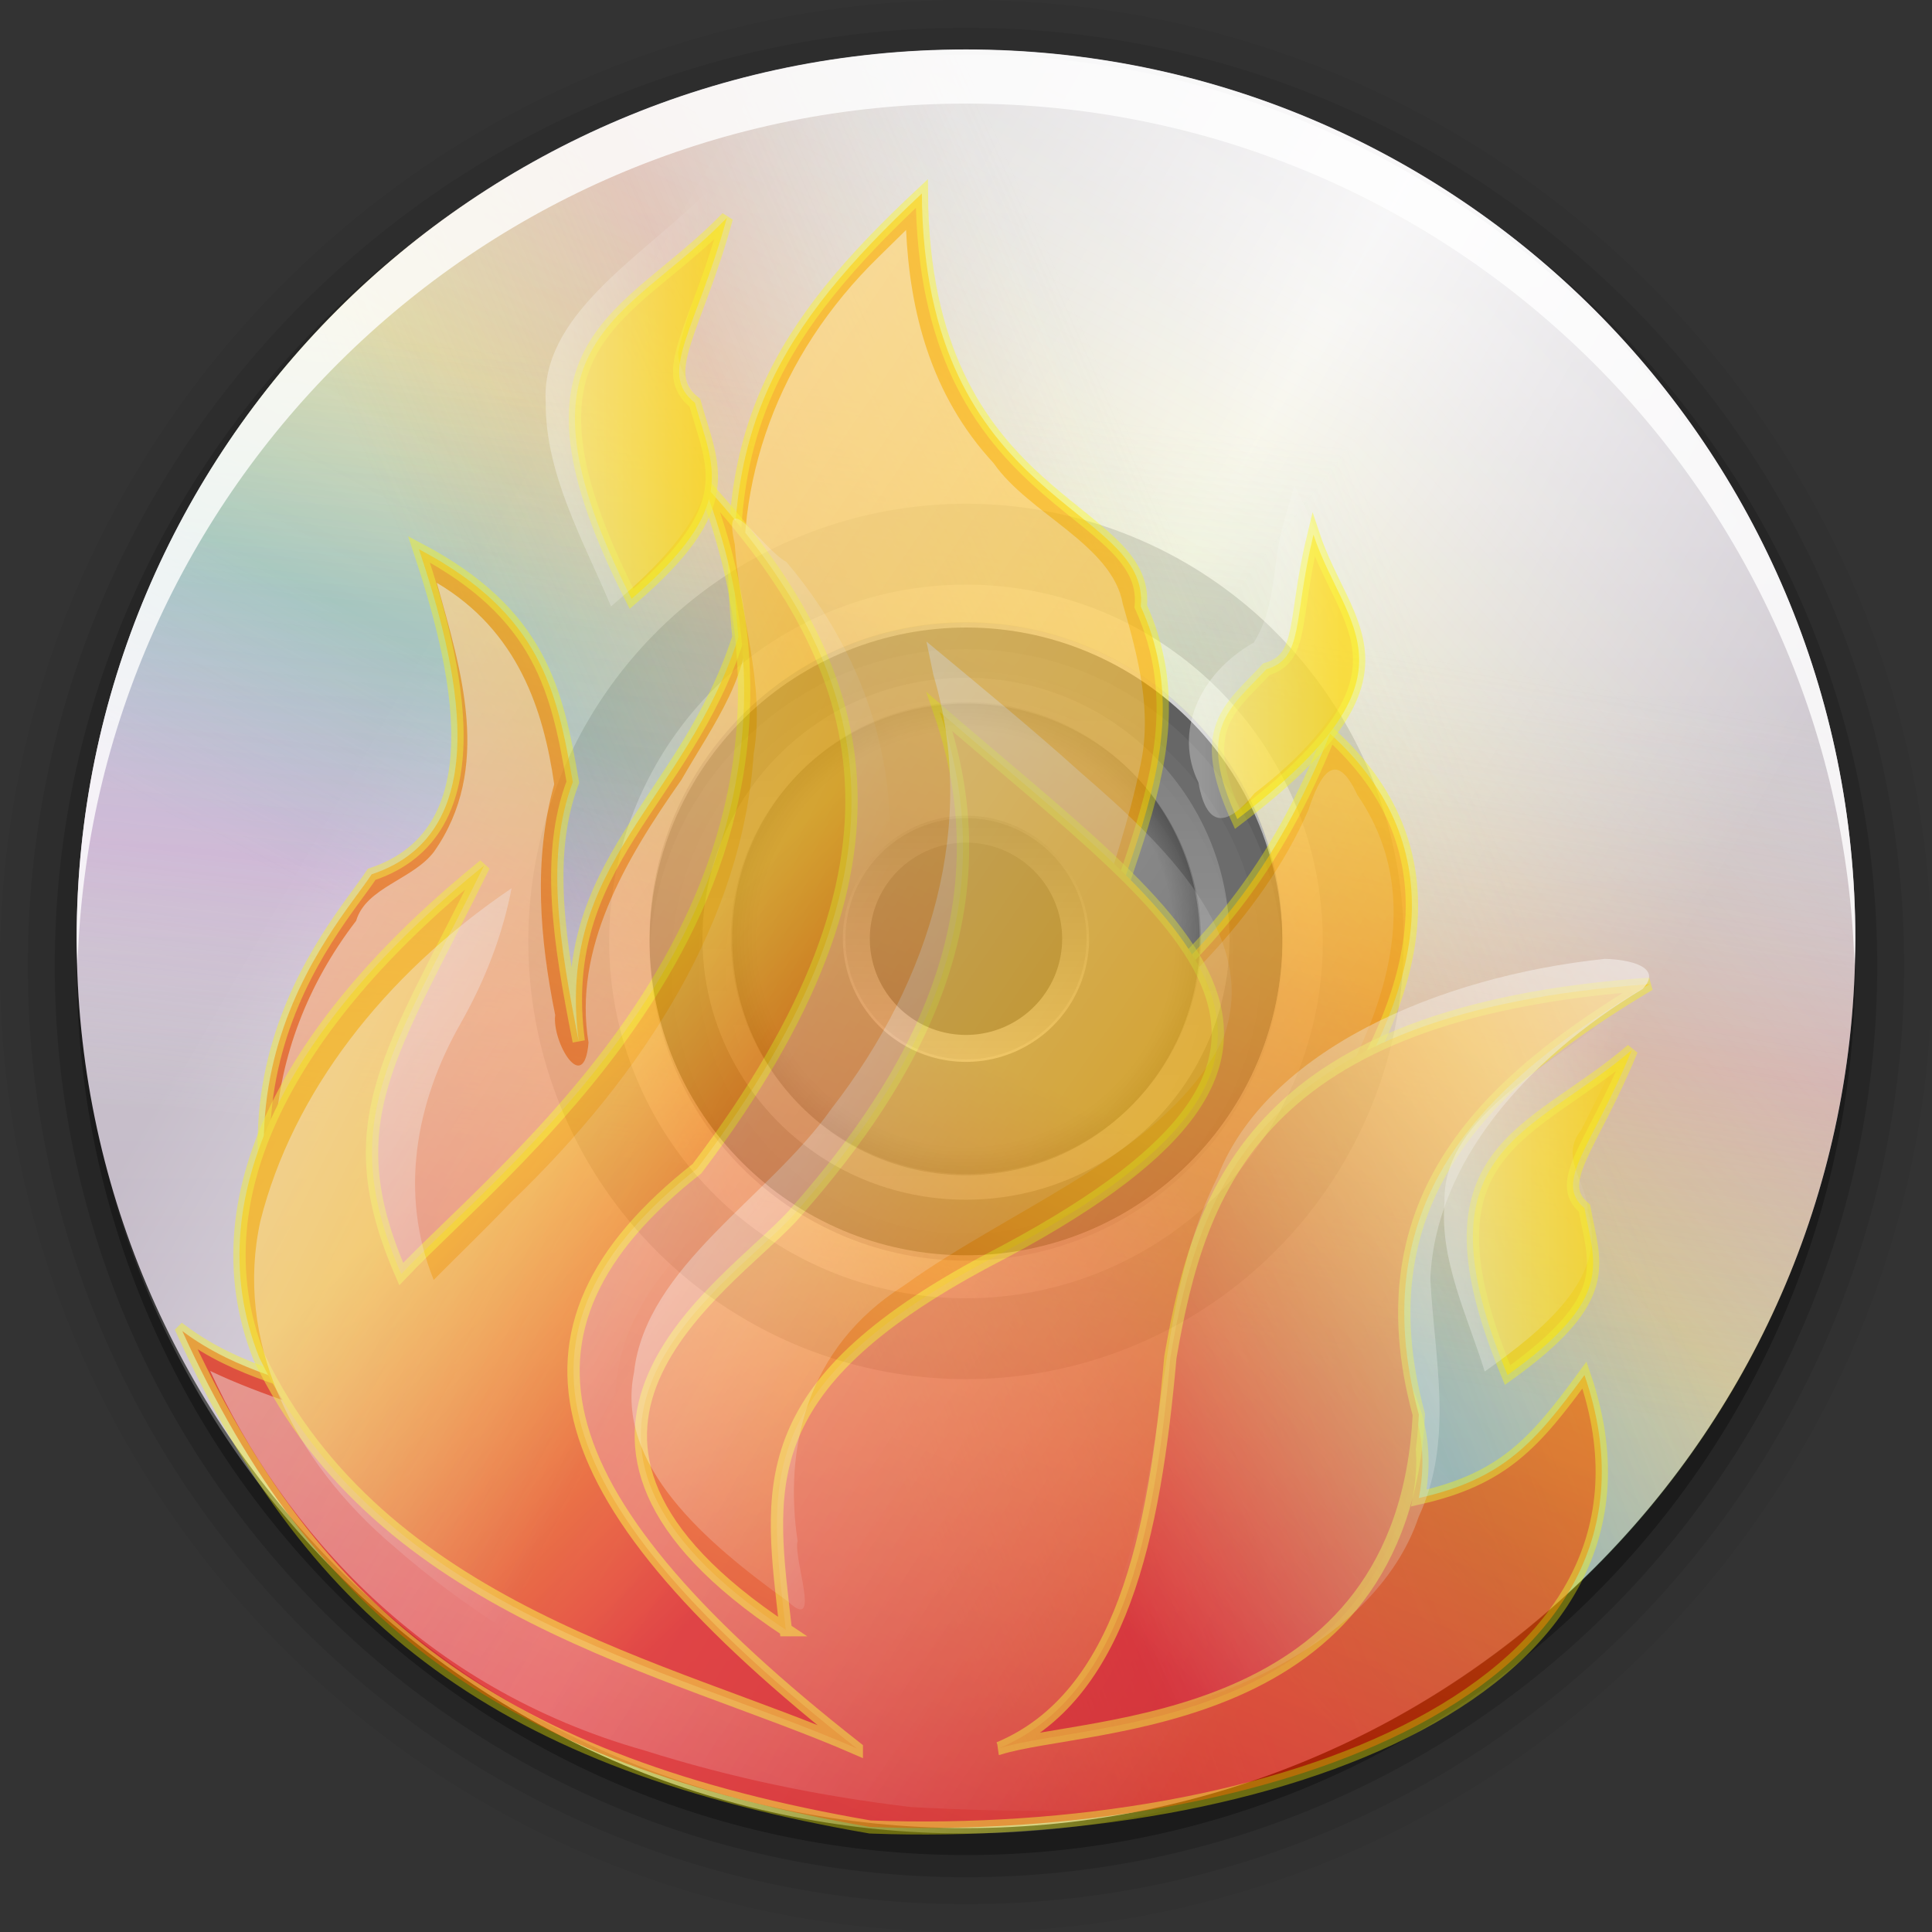 <?xml version="1.0" encoding="UTF-8" standalone="no"?>
<!-- Created with Inkscape (http://www.inkscape.org/) -->

<svg
   xmlns:dc="http://purl.org/dc/elements/1.1/"
   xmlns:cc="http://creativecommons.org/ns#"
   xmlns:rdf="http://www.w3.org/1999/02/22-rdf-syntax-ns#"
   xmlns:svg="http://www.w3.org/2000/svg"
   xmlns="http://www.w3.org/2000/svg"
   xmlns:xlink="http://www.w3.org/1999/xlink"
   xmlns:sodipodi="http://sodipodi.sourceforge.net/DTD/sodipodi-0.dtd"
   xmlns:inkscape="http://www.inkscape.org/namespaces/inkscape"
   width="256"
   height="256"
   id="svg4293"
   version="1.1"
   inkscape:version="0.48.3.1 r9886"
   sodipodi:docname="brasero.svg">
  <rect width="100%" height="100%" fill="#333333" stroke="none"/>
  <defs
     id="defs4295">
    <linearGradient
       id="linearGradient3330">
      <stop
         offset="0"
         style="stop-color:#ffffff;stop-opacity:0.203"
         id="stop3332" />
      <stop
         offset="1"
         style="stop-color:#ffffff;stop-opacity:0.68"
         id="stop3334" />
    </linearGradient>
    <linearGradient
       id="linearGradient3342">
      <stop
         offset="0"
         style="stop-color:#000000;stop-opacity:0"
         id="stop3344" />
      <stop
         offset="0.85"
         style="stop-color:#000000;stop-opacity:0"
         id="stop3350" />
      <stop
         offset="1"
         style="stop-color:#000000;stop-opacity:1"
         id="stop3346" />
    </linearGradient>
    <linearGradient
       id="linearGradient3362">
      <stop
         offset="0"
         style="stop-color:#4d4d4d;stop-opacity:1"
         id="stop3364" />
      <stop
         offset="1"
         style="stop-color:#ffffff;stop-opacity:1"
         id="stop3366" />
    </linearGradient>
    <linearGradient
       gradientTransform="matrix(1.017,0,0,1.017,-1.103,-1.103)"
       gradientUnits="userSpaceOnUse"
       id="ButtonColor-3"
       y2="5.425"
       x2="58.65"
       y1="122"
       x1="58.65">
      <stop
         offset="0"
         style="stop-color:#b8abbd;stop-opacity:1"
         id="stop3189-5" />
      <stop
         offset="1"
         style="stop-color:#dddbde;stop-opacity:1"
         id="stop3191-7" />
    </linearGradient>
    <linearGradient
       id="linearGradient3233">
      <stop
         offset="0"
         style="stop-color:#ffffff;stop-opacity:0"
         id="stop3235" />
      <stop
         offset="0.15"
         style="stop-color:#ffffff;stop-opacity:0"
         id="stop3297" />
      <stop
         offset="0.5"
         style="stop-color:#ffffff;stop-opacity:1"
         id="stop3241" />
      <stop
         offset="0.85"
         style="stop-color:#ffffff;stop-opacity:0"
         id="stop3299" />
      <stop
         offset="1"
         style="stop-color:#ffffff;stop-opacity:0"
         id="stop3237" />
    </linearGradient>
    <linearGradient
       id="linearGradient3247">
      <stop
         offset="0"
         style="stop-color:#ffffff;stop-opacity:0"
         id="stop3249" />
      <stop
         offset="0.3"
         style="stop-color:#d5d5d5;stop-opacity:0"
         id="stop3293" />
      <stop
         offset="0.5"
         style="stop-color:#eb8888;stop-opacity:0.258"
         id="stop3251" />
      <stop
         offset="0.7"
         style="stop-color:#e28f25;stop-opacity:0"
         id="stop3295" />
      <stop
         offset="1"
         style="stop-color:#ffffff;stop-opacity:0"
         id="stop3253" />
    </linearGradient>
    <linearGradient
       id="linearGradient3265">
      <stop
         offset="0"
         style="stop-color:#ffffff;stop-opacity:0"
         id="stop3267" />
      <stop
         offset="0.2"
         style="stop-color:#afcff3;stop-opacity:0"
         id="stop3252" />
      <stop
         offset="0.35"
         style="stop-color:#60a0e7;stop-opacity:0.148"
         id="stop3269" />
      <stop
         offset="0.5"
         style="stop-color:#db8ef1;stop-opacity:0.211"
         id="stop3271" />
      <stop
         offset="0.65"
         style="stop-color:#ffffff;stop-opacity:0"
         id="stop3273" />
      <stop
         offset="1"
         style="stop-color:#ffffff;stop-opacity:0"
         id="stop3275" />
    </linearGradient>
    <linearGradient
       id="linearGradient3236">
      <stop
         offset="0"
         style="stop-color:#ffffff;stop-opacity:0"
         id="stop3238" />
      <stop
         offset="0.35"
         style="stop-color:#fffc2b;stop-opacity:0.234"
         id="stop3240" />
      <stop
         offset="0.5"
         style="stop-color:#46d15d;stop-opacity:0.219"
         id="stop3242" />
      <stop
         offset="0.65"
         style="stop-color:#46d1aa;stop-opacity:0"
         id="stop3244" />
      <stop
         offset="1"
         style="stop-color:#ffffff;stop-opacity:0"
         id="stop3246" />
    </linearGradient>
    <clipPath
       id="clipPath3271">
      <rect
         style="fill:#ffffff;fill-opacity:1;fill-rule:evenodd;stroke:none"
         id="rect3273"
         y="160.003"
         x="5"
         height="59"
         width="118" />
    </clipPath>
    <radialGradient
       inkscape:collect="always"
       xlink:href="#linearGradient3342"
       id="radialGradient3565"
       gradientUnits="userSpaceOnUse"
       gradientTransform="matrix(0,0.953,-0.959,0,197.48,853.161)"
       cx="59.894"
       cy="61.922"
       fx="59.894"
       fy="61.922"
       r="33.714" />
    <linearGradient
       inkscape:collect="always"
       xlink:href="#linearGradient3362"
       id="linearGradient3567"
       gradientUnits="userSpaceOnUse"
       gradientTransform="matrix(0,0.445,-0.534,0,171.167,883.622)"
       x1="25.22"
       y1="61.922"
       x2="94.568"
       y2="61.922" />
    <linearGradient
       inkscape:collect="always"
       xlink:href="#ButtonColor-3"
       id="linearGradient3569"
       gradientUnits="userSpaceOnUse"
       gradientTransform="matrix(3.605,0,0,4.331,-77.826,642.055)"
       x1="73.016"
       y1="89.131"
       x2="73.016"
       y2="34.607" />
    <linearGradient
       inkscape:collect="always"
       xlink:href="#linearGradient3233"
       id="linearGradient3571"
       gradientUnits="userSpaceOnUse"
       gradientTransform="matrix(1.73,0.999,-0.999,1.73,91.316,736.334)"
       x1="5"
       y1="64"
       x2="123"
       y2="64" />
    <linearGradient
       inkscape:collect="always"
       xlink:href="#linearGradient3236"
       id="linearGradient3573"
       gradientUnits="userSpaceOnUse"
       gradientTransform="matrix(-0.985,0.171,-0.171,-0.985,138.018,271.067)"
       x1="5"
       y1="64"
       x2="123"
       y2="64" />
    <linearGradient
       inkscape:collect="always"
       xlink:href="#linearGradient3265"
       id="linearGradient3575"
       gradientUnits="userSpaceOnUse"
       gradientTransform="matrix(-0.853,0.522,-0.522,-0.853,151.977,240.207)"
       x1="5"
       y1="64"
       x2="123"
       y2="64" />
    <linearGradient
       inkscape:collect="always"
       xlink:href="#linearGradient3247"
       id="linearGradient3577"
       gradientUnits="userSpaceOnUse"
       gradientTransform="matrix(-0.881,-0.472,0.472,-0.881,90.207,305.619)"
       x1="5"
       y1="64"
       x2="123"
       y2="64" />
    <linearGradient
       inkscape:collect="always"
       xlink:href="#linearGradient3236"
       id="linearGradient3579"
       gradientUnits="userSpaceOnUse"
       gradientTransform="matrix(-0.985,0.171,-0.171,-0.985,138.018,271.067)"
       x1="5"
       y1="64"
       x2="123"
       y2="64" />
    <linearGradient
       inkscape:collect="always"
       xlink:href="#linearGradient3265"
       id="linearGradient3581"
       gradientUnits="userSpaceOnUse"
       gradientTransform="matrix(-0.853,0.522,-0.522,-0.853,151.977,240.207)"
       x1="5"
       y1="64"
       x2="123"
       y2="64" />
    <linearGradient
       inkscape:collect="always"
       xlink:href="#linearGradient3247"
       id="linearGradient3583"
       gradientUnits="userSpaceOnUse"
       gradientTransform="matrix(-0.881,-0.472,0.472,-0.881,90.207,305.619)"
       x1="5"
       y1="64"
       x2="123"
       y2="64" />
    <linearGradient
       inkscape:collect="always"
       xlink:href="#linearGradient3330"
       id="linearGradient3585"
       gradientUnits="userSpaceOnUse"
       gradientTransform="matrix(0,1.008,-1.211,0,213.102,849.856)"
       x1="26.18"
       y1="61.922"
       x2="93.608"
       y2="61.922" />
    <linearGradient
       id="linearGradient14625">
      <stop
         style="stop-color:#ffffff;stop-opacity:1;"
         offset="0"
         id="stop14626" />
      <stop
         style="stop-color:#ffffff;stop-opacity:0;"
         offset="1"
         id="stop14627" />
    </linearGradient>
    <linearGradient
       id="linearGradient26051">
      <stop
         style="stop-color:#ffffff;stop-opacity:0.449;"
         offset="0"
         id="stop26052" />
      <stop
         style="stop-color:#ffffff;stop-opacity:0;"
         offset="1"
         id="stop26053" />
    </linearGradient>
    <linearGradient
       id="linearGradient17250">
      <stop
         style="stop-color:#dc0000;stop-opacity:1;"
         offset="0"
         id="stop17251" />
      <stop
         style="stop-color:#ffb200;stop-opacity:1;"
         offset="1"
         id="stop17252" />
    </linearGradient>
    <linearGradient
       id="linearGradient29186">
      <stop
         style="stop-color:#ffffff;stop-opacity:1;"
         offset="0"
         id="stop29187" />
      <stop
         style="stop-color:#ffffff;stop-opacity:0;"
         offset="1"
         id="stop29188" />
    </linearGradient>
    <linearGradient
       inkscape:collect="always"
       xlink:href="#linearGradient17250"
       id="linearGradient5723"
       gradientUnits="userSpaceOnUse"
       gradientTransform="matrix(0.842,0,0,0.909,912.55,617.915)"
       x1="-1006.61"
       y1="448.683"
       x2="-953.88"
       y2="299.885" />
    <linearGradient
       inkscape:collect="always"
       xlink:href="#linearGradient29186"
       id="linearGradient5725"
       gradientUnits="userSpaceOnUse"
       gradientTransform="matrix(0.723,0,0,0.78,-80.692,650.288)"
       x1="9.655"
       y1="256.784"
       x2="323.104"
       y2="500.802" />
    <linearGradient
       inkscape:collect="always"
       xlink:href="#linearGradient17250"
       id="linearGradient5727"
       gradientUnits="userSpaceOnUse"
       gradientTransform="matrix(0.629,0,0,1.217,912.55,617.915)"
       x1="-1308.201"
       y1="330.199"
       x2="-1335.044"
       y2="272.823" />
    <linearGradient
       inkscape:collect="always"
       xlink:href="#linearGradient26051"
       id="linearGradient5729"
       gradientUnits="userSpaceOnUse"
       gradientTransform="matrix(0.544,0,0,1.035,-96.484,658.8)"
       x1="468.406"
       y1="232.901"
       x2="502.451"
       y2="232.901" />
    <linearGradient
       inkscape:collect="always"
       xlink:href="#linearGradient17250"
       id="linearGradient5731"
       gradientUnits="userSpaceOnUse"
       gradientTransform="matrix(0.831,0,0,0.921,912.55,617.915)"
       x1="-916.897"
       y1="438.473"
       x2="-857.959"
       y2="362.156" />
    <linearGradient
       inkscape:collect="always"
       xlink:href="#linearGradient14625"
       id="linearGradient5733"
       gradientUnits="userSpaceOnUse"
       gradientTransform="matrix(0.713,0,0,0.79,-75.226,640.924)"
       x1="501.405"
       y1="384.396"
       x2="317.135"
       y2="485.783" />
    <linearGradient
       inkscape:collect="always"
       xlink:href="#linearGradient26051"
       id="linearGradient5735"
       gradientUnits="userSpaceOnUse"
       gradientTransform="matrix(0.54,0,0,1.043,-96.484,657.524)"
       x1="533.783"
       y1="294.865"
       x2="572.41"
       y2="294.865" />
    <linearGradient
       inkscape:collect="always"
       xlink:href="#linearGradient17250"
       id="linearGradient5737"
       gradientUnits="userSpaceOnUse"
       gradientTransform="matrix(0.714,0,0,1.072,912.55,617.915)"
       x1="-1131.025"
       y1="404.582"
       x2="-1102.728"
       y2="306.758" />
    <linearGradient
       inkscape:collect="always"
       xlink:href="#linearGradient26051"
       id="linearGradient5739"
       gradientUnits="userSpaceOnUse"
       gradientTransform="matrix(0.488,0,0,1.155,-96.484,658.8)"
       x1="349.432"
       y1="179.974"
       x2="390.318"
       y2="179.974" />
    <linearGradient
       inkscape:collect="always"
       xlink:href="#linearGradient14625"
       id="linearGradient5741"
       gradientUnits="userSpaceOnUse"
       gradientTransform="matrix(0.613,0,0,0.92,-76.441,637.945)"
       x1="198.883"
       y1="246.212"
       x2="342.545"
       y2="403.094" />
    <linearGradient
       inkscape:collect="always"
       xlink:href="#linearGradient14625"
       id="linearGradient5743"
       gradientUnits="userSpaceOnUse"
       gradientTransform="matrix(0.54,0,0,1.044,-73.25,646.838)"
       x1="110.448"
       y1="244.048"
       x2="239.464"
       y2="376.904" />
  </defs>
  <sodipodi:namedview
     id="base"
     pagecolor="#ffffff"
     bordercolor="#666666"
     borderopacity="1.0"
     inkscape:pageopacity="0.0"
     inkscape:pageshadow="2"
     inkscape:zoom="1.6484375"
     inkscape:cx="128"
     inkscape:cy="128"
     inkscape:document-units="px"
     inkscape:current-layer="layer1"
     showgrid="false"
     inkscape:window-width="1024"
     inkscape:window-height="572"
     inkscape:window-x="0"
     inkscape:window-y="28"
     inkscape:window-maximized="1"
     inkscape:snap-bbox="true"
     inkscape:bbox-paths="true"
     inkscape:bbox-nodes="true"
     inkscape:snap-bbox-edge-midpoints="true"
     inkscape:snap-bbox-midpoints="true"
     inkscape:object-paths="true"
     inkscape:snap-intersection-paths="true"
     inkscape:object-nodes="true"
     inkscape:snap-smooth-nodes="true"
     inkscape:snap-midpoints="true"
     inkscape:snap-object-midpoints="true"
     inkscape:snap-center="true"
     inkscape:snap-nodes="true"
     fit-margin-top="0"
     fit-margin-left="0"
     fit-margin-right="0"
     fit-margin-bottom="0" />
  <g
     inkscape:label="Layer 1"
     inkscape:groupmode="layer"
     id="layer1"
     transform="translate(-0.35,-796.201)">
    <g
       id="g3542"
       transform="translate(-9.755,10.346)">
      <path
         d="m 138.105,785.855 c -70.508,0 -128,57.489 -128,128 0,70.511 57.492,128 128,128 70.508,0 128,-57.489 128,-128 0,-70.511 -57.492,-128 -128,-128 z m 0,96.195 c 17.732,0 31.805,14.072 31.805,31.805 0,17.733 -14.073,31.805 -31.805,31.805 -17.732,0 -31.805,-14.072 -31.805,-31.805 0,-17.733 14.073,-31.805 31.805,-31.805 z"
         id="path3964"
         style="opacity:0.05;fill:#000000;fill-opacity:1;fill-rule:evenodd;stroke:none;display:inline"
         inkscape:connector-curvature="0" />
      <path
         d="m 138.105,789.538 c -68.508,0 -124.317,55.807 -124.317,124.317 0,68.51 55.81,124.317 124.317,124.317 68.508,0 124.317,-55.807 124.317,-124.317 0,-68.51 -55.81,-124.317 -124.317,-124.317 z m 0,88.83 c 19.7,0 35.487,15.786 35.487,35.487 0,19.701 -15.787,35.487 -35.487,35.487 -19.7,0 -35.487,-15.787 -35.487,-35.487 0,-19.701 15.787,-35.487 35.487,-35.487 z"
         id="path3960"
         style="opacity:0.08;fill:#000000;fill-opacity:1;fill-rule:evenodd;stroke:none;display:inline"
         inkscape:connector-curvature="0" />
      <path
         d="m 138.105,793.109 c -66.599,0 -120.746,54.145 -120.746,120.746 0,66.601 54.147,120.746 120.746,120.746 66.599,0 120.746,-54.145 120.746,-120.746 0,-66.601 -54.147,-120.746 -120.746,-120.746 z m 0,81.688 c 21.598,0 39.058,17.46 39.058,39.058 0,21.599 -17.46,39.058 -39.058,39.058 -21.598,0 -39.058,-17.46 -39.058,-39.058 0,-21.599 17.46,-39.058 39.058,-39.058 z"
         id="path3956"
         style="opacity:0.15;fill:#000000;fill-opacity:1;fill-rule:evenodd;stroke:none;display:inline"
         inkscape:connector-curvature="0" />
      <path
         d="m 138.103,795.974 c -65.046,0 -117.837,52.793 -117.837,117.842 0,65.049 52.791,117.842 117.837,117.842 65.046,0 117.837,-52.793 117.837,-117.842 0,-65.049 -52.791,-117.842 -117.837,-117.842 z m 0,75.898 c 23.152,0 41.942,18.791 41.942,41.944 0,23.153 -18.79,41.944 -41.942,41.944 -23.152,0 -41.942,-18.791 -41.942,-41.944 0,-23.153 18.79,-41.944 41.942,-41.944 z"
         inkscape:connector-curvature="0"
         id="path3950"
         style="opacity:0.3;fill:#000000;fill-opacity:1;fill-rule:evenodd;stroke:none;display:inline" />
      <path
         d="m 138.103,855.818 c -30.039,0 -54.425,24.387 -54.425,54.427 0,30.04 24.386,54.427 54.425,54.427 30.039,0 54.425,-24.387 54.425,-54.427 0,-30.04 -24.386,-54.427 -54.425,-54.427 z m 0,38.448 c 8.82,0 15.978,7.158 15.978,15.979 0,8.82 -7.158,15.979 -15.978,15.979 -8.82,0 -15.978,-7.158 -15.978,-15.979 0,-8.82 7.158,-15.979 15.978,-15.979 z"
         inkscape:connector-curvature="0"
         id="path3307"
         style="opacity:0.3;fill:#ffffff;fill-opacity:1;fill-rule:evenodd;stroke:none;display:inline" />
      <path
         d="m 138.103,941.397 a 31.151,31.152 0 1 1 0,-62.304 31.151,31.152 0 1 1 0,62.304 z"
         id="path3328"
         style="opacity:0.3;fill:url(#radialGradient3565);fill-opacity:1;fill-rule:evenodd;stroke:none;display:inline"
         inkscape:connector-curvature="0" />
      <path
         d="m 138.103,924.774 a 14.528,14.529 0 1 1 0,-29.058 14.528,14.529 0 1 1 0,29.058 z"
         id="path3352"
         style="opacity:0.6;fill:none;stroke:url(#linearGradient3567);stroke-width:3.571;stroke-linecap:round;stroke-linejoin:miter;stroke-miterlimit:4;stroke-opacity:1;stroke-dasharray:none;stroke-dashoffset:0;display:inline"
         inkscape:connector-curvature="0" />
      <path
         d="m 138.103,792.403 c -65.046,0 -117.837,52.793 -117.837,117.842 0,65.049 52.791,117.842 117.837,117.842 65.046,0 117.837,-52.793 117.837,-117.842 0,-65.049 -52.791,-117.842 -117.837,-117.842 z m 0,75.898 c 23.152,-10e-6 41.942,18.791 41.942,41.944 0,23.153 -18.79,41.944 -41.942,41.944 -23.152,0 -41.942,-18.791 -41.942,-41.944 0,-23.153 18.79,-41.944 41.942,-41.944 z"
         inkscape:connector-curvature="0"
         id="path3170"
         style="fill:url(#linearGradient3569);fill-opacity:1;fill-rule:evenodd;stroke:none;display:inline" />
      <path
         d="M 197.021,808.897 C 140.69,776.372 68.576,795.696 36.053,852.03 3.53,908.364 22.853,980.48 79.184,1013.005 c 56.332,32.524 128.445,13.201 160.968,-43.133 32.523,-56.334 13.2,-128.45 -43.131,-160.975 z m -37.948,65.73 c 20.05,11.576 26.928,37.245 15.352,57.296 -11.576,20.051 -37.244,26.929 -57.294,15.352 -20.05,-11.576 -26.928,-37.245 -15.352,-57.296 11.576,-20.051 37.244,-26.929 57.294,-15.352 z"
         inkscape:connector-curvature="0"
         id="path3230"
         style="opacity:0.8;fill:url(#linearGradient3571);fill-opacity:1;fill-rule:evenodd;stroke:none;display:inline" />
      <path
         d="m 190.739,910.602 a 52.636,52.638 0 0 1 -105.273,0 52.636,52.638 0 1 1 105.273,0 z"
         id="path3304"
         style="opacity:0.15;fill:none;stroke:#000000;stroke-width:10.713;stroke-linecap:round;stroke-linejoin:miter;stroke-miterlimit:4;stroke-opacity:1;stroke-dasharray:none;stroke-dashoffset:0;display:inline"
         inkscape:connector-curvature="0" />
      <g
         transform="matrix(1.227,-1.576,1.576,1.227,-285.571,742.442)"
         id="g3289"
         style="display:inline">
        <g
           clip-path="url(#clipPath3271)"
           id="g3266">
          <path
             d="M 74.118,277.117 C 106.199,271.532 127.702,240.963 122.117,208.882 116.532,176.801 85.963,155.298 53.882,160.883 21.801,166.468 0.298,197.037 5.883,229.118 11.468,261.199 42.037,282.702 74.118,277.117 z m -6.517,-37.432 c -11.419,1.988 -22.299,-5.666 -24.287,-17.085 -1.988,-11.419 5.666,-22.299 17.084,-24.287 11.419,-1.988 22.299,5.666 24.287,17.085 1.988,11.419 -5.666,22.299 -17.085,24.287 z"
             inkscape:connector-curvature="0"
             id="path3259"
             style="fill:url(#linearGradient3573);fill-opacity:1;fill-rule:evenodd;stroke:none;display:inline" />
          <path
             d="M 94.777,269.327 C 122.557,252.338 131.316,216.004 114.327,188.223 97.338,160.443 61.004,151.684 33.223,168.673 5.443,185.662 -3.316,221.996 13.673,249.777 30.662,277.557 66.996,286.316 94.777,269.327 z M 74.954,236.913 c -9.888,6.047 -22.821,2.929 -28.867,-6.958 -6.047,-9.888 -2.929,-22.821 6.958,-28.867 9.888,-6.047 22.821,-2.929 28.867,6.958 6.047,9.888 2.929,22.821 -6.958,28.867 z"
             inkscape:connector-curvature="0"
             id="path3231"
             style="fill:url(#linearGradient3575);fill-opacity:1;fill-rule:evenodd;stroke:none;display:inline" />
          <path
             d="m 36.154,271.006 c 28.707,15.371 64.481,4.548 79.852,-24.159 15.371,-28.707 4.548,-64.481 -24.159,-79.852 -28.707,-15.371 -64.481,-4.548 -79.852,24.159 -15.371,28.707 -4.548,64.481 24.159,79.852 z m 17.935,-33.495 c -10.218,-5.471 -14.07,-18.204 -8.599,-28.422 5.471,-10.218 18.204,-14.07 28.422,-8.599 10.218,5.471 14.07,18.204 8.599,28.422 -5.471,10.218 -18.204,14.07 -28.422,8.599 z"
             inkscape:connector-curvature="0"
             id="path3243"
             style="fill:url(#linearGradient3577);fill-opacity:1;fill-rule:evenodd;stroke:none;display:inline" />
        </g>
        <g
           transform="matrix(1,0,0,-1,0,438.003)"
           clip-path="url(#clipPath3271)"
           id="g3275">
          <path
             d="M 74.118,277.117 C 106.199,271.532 127.702,240.963 122.117,208.882 116.532,176.801 85.963,155.298 53.882,160.883 21.801,166.468 0.298,197.037 5.883,229.118 11.468,261.199 42.037,282.702 74.118,277.117 z m -6.517,-37.432 c -11.419,1.988 -22.299,-5.666 -24.287,-17.085 -1.988,-11.419 5.666,-22.299 17.084,-24.287 11.419,-1.988 22.299,5.666 24.287,17.085 1.988,11.419 -5.666,22.299 -17.085,24.287 z"
             inkscape:connector-curvature="0"
             id="path3277"
             style="fill:url(#linearGradient3579);fill-opacity:1;fill-rule:evenodd;stroke:none;display:inline" />
          <path
             d="M 94.777,269.327 C 122.557,252.338 131.316,216.004 114.327,188.223 97.338,160.443 61.004,151.684 33.223,168.673 5.443,185.662 -3.316,221.996 13.673,249.777 30.662,277.557 66.996,286.316 94.777,269.327 z M 74.954,236.913 c -9.888,6.047 -22.821,2.929 -28.867,-6.958 -6.047,-9.888 -2.929,-22.821 6.958,-28.867 9.888,-6.047 22.821,-2.929 28.867,6.958 6.047,9.888 2.929,22.821 -6.958,28.867 z"
             inkscape:connector-curvature="0"
             id="path3279"
             style="fill:url(#linearGradient3581);fill-opacity:1;fill-rule:evenodd;stroke:none;display:inline" />
          <path
             d="m 36.154,271.006 c 28.707,15.371 64.481,4.548 79.852,-24.159 15.371,-28.707 4.548,-64.481 -24.159,-79.852 -28.707,-15.371 -64.481,-4.548 -79.852,24.159 -15.371,28.707 -4.548,64.481 24.159,79.852 z m 17.935,-33.495 c -10.218,-5.471 -14.07,-18.204 -8.599,-28.422 5.471,-10.218 18.204,-14.07 28.422,-8.599 10.218,5.471 14.07,18.204 8.599,28.422 -5.471,10.218 -18.204,14.07 -28.422,8.599 z"
             inkscape:connector-curvature="0"
             id="path3281"
             style="fill:url(#linearGradient3583);fill-opacity:1;fill-rule:evenodd;stroke:none;display:inline" />
        </g>
      </g>
      <path
         d="m 138.105,792.439 c -65.046,0 -117.845,52.796 -117.845,117.845 0,1.205 0.076,2.375 0.112,3.571 1.872,-63.415 53.87,-114.274 117.733,-114.274 63.863,0 115.861,50.859 117.733,114.274 0.036,-1.196 0.112,-2.366 0.112,-3.571 0,-65.049 -52.799,-117.845 -117.845,-117.845 z"
         inkscape:connector-curvature="0"
         id="path3933"
         style="opacity:0.8;fill:#ffffff;fill-opacity:1;fill-rule:evenodd;stroke:none;display:inline" />
      <path
         d="m 173.019,910.257 c 0,-18.934 -15.464,-34.596 -34.935,-34.596 -19.471,0 -34.897,15.662 -34.897,34.596 0,18.934 15.426,34.565 34.897,34.565 19.471,0 34.935,-15.631 34.935,-34.565 z m -3.936,0 c 0,17.468 -14.069,31.319 -30.999,31.319 -16.93,0 -30.961,-13.851 -30.961,-31.319 0,-17.468 14.031,-31.351 30.961,-31.351 16.93,0 30.999,13.883 30.999,31.351 z"
         inkscape:connector-curvature="0"
         id="path3942"
         style="font-size:medium;font-style:normal;font-variant:normal;font-weight:normal;font-stretch:normal;text-indent:0;text-align:start;text-decoration:none;line-height:normal;letter-spacing:normal;word-spacing:normal;text-transform:none;direction:ltr;block-progression:tb;writing-mode:lr-tb;text-anchor:start;opacity:0.5;color:#000000;fill:url(#linearGradient3585);fill-opacity:1;stroke:none;stroke-width:3.231;marker:none;visibility:visible;display:inline;overflow:visible;enable-background:accumulate;font-family:Abandoned Bitplane;-inkscape-font-specification:Abandoned Bitplane" />
    </g>
    <g
       id="g5707"
       transform="matrix(1.009,0,0,1.069,-0.22,-77.959)"
       style="opacity:0.7">
      <path
         sodipodi:nodetypes="cccccccccccccccc"
         d="m 24.51,982.733 c 17.352,35.933 42.157,53.622 90.33,61.464 52.729,1.845 108.048,-17.001 93.804,-56.02 -6.474,8.348 -10.618,12.885 -21.754,15.244 4.403,-21.596 -23.826,-25.226 -10.1,-48.456 9.582,-14.337 15.28,-31.941 -1.554,-46.278 -6.992,16.333 -15.539,27.222 -32.631,39.2 1.813,-19.963 16.834,-36.115 7.769,-54.989 1.295,-12.704 -28.488,-12.341 -28.747,-51.178 -18.905,16.696 -26.934,29.581 -24.085,54.989 -6.992,20.507 -24.085,27.948 -20.977,50.089 -2.59,-12.341 -4.403,-23.048 -0.777,-32.122 -2.072,-11.252 -4.144,-20.87 -20.2,-28.856 4.921,13.974 10.618,35.026 -6.215,40.289 -4.662,6.715 -27.97,29.763 -2.331,65.878 -7.51,-3.085 -15.021,-3.993 -22.531,-9.256 z"
         id="path15991"
         style="fill:url(#linearGradient5723);fill-opacity:1;fill-rule:evenodd;stroke:#ffff00;stroke-width:1.619;stroke-linecap:butt;stroke-linejoin:miter;stroke-miterlimit:4;stroke-opacity:0.504"
         inkscape:connector-curvature="0" />
      <path
         d="m 115.994,849.541 c -13.446,12.371 -19.148,28.17 -17.434,43.575 1.281,7.533 -4.435,14.547 -8.503,21.276 -7.482,10.031 -14.25,20.987 -12.204,32.577 -0.59,6.678 -4.824,-0.055 -4.378,-3.414 -2.028,-9.449 -2.895,-19.248 -0.129,-28.608 -1.394,-9.109 -4.687,-18.982 -15.42,-24.969 3.187,10.812 7.329,22.998 -0.364,33.328 -2.76,3.461 -8.934,4.407 -10.225,8.563 -12.953,15.9 -13.929,35.724 -4.095,52.557 2.046,3.834 4.716,7.494 7.033,11.251 -7.217,-2.888 -15.137,-4.847 -22.112,-8.013 9.662,19.826 28.034,39.329 57.037,47.045 11.405,3.403 22.985,5.676 35.035,7.019 28.792,1.449 60.046,0.339 77.472,-15.767 10.238,-9.318 13.082,-21.893 9.597,-33.25 -4.612,6.536 -12.604,11.834 -22.925,13.512 2.375,-8.392 -1.241,-16.789 -7.428,-23.967 -6.679,-7.659 -8.249,-17.341 -2.919,-25.616 8.087,-12.421 14.2,-27.453 4.781,-40.38 -2.915,-5.968 -4.966,-2.304 -6.443,1.923 -6.158,13.274 -18.592,24.566 -32.665,34.249 0.974,-13.542 7.717,-26.355 10.582,-39.667 1.636,-6.782 -0.243,-13.587 -2.269,-20.154 -1.379,-7.379 -12.354,-11.165 -16.985,-17.484 -8.252,-8.405 -10.997,-18.851 -11.478,-28.885 -1.186,1.1 -2.373,2.2 -3.559,3.299 z"
         id="path29198"
         style="fill:url(#linearGradient5725);fill-opacity:1;fill-rule:evenodd;stroke:none"
         inkscape:connector-curvature="0"
         sodipodi:nodetypes="cccccccccccccccccccccccccccc" />
      <path
         d="m 113.081,1034.456 c -41.178,-30.489 -48.17,-51.722 -20.977,-71.867 30.56,-38.111 23.049,-62.067 0.777,-84.933 20.977,50.633 -24.862,83.3 -39.624,98 -8.805,-19.056 -1.295,-27.222 10.877,-50.633 -23.826,18.148 -38.329,40.107 -29.524,60.978 16.057,31.396 53.868,38.293 78.471,48.456 z"
         id="path15990"
         style="fill:url(#linearGradient5727);fill-opacity:1;fill-rule:evenodd;stroke:#ffff00;stroke-width:1.619;stroke-linecap:butt;stroke-linejoin:miter;stroke-miterlimit:4;stroke-opacity:0.504"
         inkscape:connector-curvature="0" />
      <path
         d="m 163.054,919.261 c -5.52,-11.25 -1.015,-13.659 3.82,-18.574 4.988,-1.361 3.459,-6.108 6.181,-16.678 4.121,11.798 15.184,17.163 -10.001,35.252 z"
         id="path15994"
         style="fill:#ffd700;fill-opacity:1;fill-rule:evenodd;stroke:#ffff00;stroke-width:1.619;stroke-linecap:butt;stroke-linejoin:miter;stroke-miterlimit:4;stroke-opacity:0.504"
         inkscape:connector-curvature="0" />
      <path
         d="m 169.257,882.158 c -1.678,5.015 -0.92,10.542 -4.036,15.22 -7.301,3.909 -10.485,11.171 -7.283,17.335 0.994,5.166 3.3,6.057 7.387,1.34 8.728,-6.294 16.894,-15.311 11.924,-24.329 -2.242,-4.6 -4.206,-9.269 -6.703,-13.809 -0.43,1.414 -0.859,2.828 -1.289,4.242 z"
         id="path28563"
         style="fill:url(#linearGradient5729);fill-opacity:1;fill-rule:evenodd;stroke:none"
         inkscape:connector-curvature="0" />
      <path
         d="m 198.544,988.178 c 14.244,-9.619 11.395,-13.793 10.1,-20.689 -4.144,-3.267 1.036,-7.622 6.216,-19.6 -13.208,10.707 -28.747,12.159 -16.316,40.289 z"
         id="path15993"
         style="fill:#ffd700;fill-opacity:1;fill-rule:evenodd;stroke:#ffff00;stroke-width:1.619;stroke-linecap:butt;stroke-linejoin:miter;stroke-miterlimit:4;stroke-opacity:0.504"
         inkscape:connector-curvature="0" />
      <path
         d="m 131.728,1034.456 c 16.057,-6.352 20.459,-26.315 22.531,-48.456 3.885,-21.415 11.654,-42.83 62.932,-46.278 -20.977,11.796 -38.07,26.315 -30.301,53.356 -2.072,39.381 -43.767,37.93 -55.163,41.378 z"
         id="path15992"
         style="fill:url(#linearGradient5731);fill-opacity:1;fill-rule:evenodd;stroke:#ffff00;stroke-width:1.619;stroke-linecap:butt;stroke-linejoin:miter;stroke-miterlimit:4;stroke-opacity:0.504"
         inkscape:connector-curvature="0" />
      <path
         d="m 211.282,936.594 c -21.866,2.173 -44.404,11.378 -50.822,27.013 -10.299,19.543 -4.608,41.786 -18.654,60.558 -5.334,1.625 -4.03,8.594 2.558,7.23 19.297,-2.452 37.611,-11.846 42.5,-25.632 4.715,-9.574 2.042,-19.702 1.54,-29.536 0.642,-14.262 12.426,-27.123 27.896,-35.922 2.708,-2.733 -1.808,-3.653 -5.017,-3.712 z"
         id="path26056"
         style="fill:url(#linearGradient5733);fill-opacity:1;fill-rule:evenodd;stroke:none"
         inkscape:connector-curvature="0" />
      <path
         d="m 211.548,944.061 c -8.811,6.536 -21.594,12.653 -21.286,22.702 -0.651,7.2 3.008,14.065 5.283,20.976 7.649,-5.115 16.343,-11.777 13.541,-19.843 -0.02,-3.554 -3.843,-6.663 -0.842,-10.126 2.882,-5.484 5.897,-10.94 7.899,-16.634 -1.532,0.975 -3.064,1.951 -4.596,2.926 z"
         id="path28562"
         style="fill:url(#linearGradient5735);fill-opacity:1;fill-rule:evenodd;stroke:none"
         inkscape:connector-curvature="0" />
      <path
         d="m 103.758,1019.755 c -2.072,-17.422 -4.921,-29.944 26.416,-45.733 53.091,-25.952 26.934,-41.015 -6.215,-68.056 9.841,26.859 -5.957,48.274 -19.423,62.611 -8.805,8.893 -39.365,27.041 -0.777,51.178 z"
         id="path15989"
         style="fill:url(#linearGradient5737);fill-opacity:1;fill-rule:evenodd;stroke:#ffff00;stroke-width:1.619;stroke-linecap:butt;stroke-linejoin:miter;stroke-miterlimit:4;stroke-opacity:0.504"
         inkscape:connector-curvature="0" />
      <path
         d="m 83.506,891.959 c 14.339,-11.57 10.656,-16.333 8.314,-24.299 -4.982,-3.672 0.118,-8.875 4.199,-22.924 -13.057,12.804 -29.908,14.934 -12.513,47.223 z"
         id="path15995"
         style="fill:#ffd700;fill-opacity:1;fill-rule:evenodd;stroke:#ffff00;stroke-width:1.619;stroke-linecap:butt;stroke-linejoin:miter;stroke-miterlimit:4;stroke-opacity:0.504"
         inkscape:connector-curvature="0" />
      <path
         d="m 92.578,842.271 c -8.349,7.651 -21.01,14.711 -20.347,25.315 -0.09,8.817 4.869,17.043 8.576,25.315 7.569,-6.055 15.623,-13.744 12.254,-22.276 0.023,-3.376 -3.351,-5.997 -3.449,-9.185 1.845,-7.526 5.661,-14.796 7.17,-22.39 -1.401,1.074 -2.803,2.147 -4.204,3.221 z"
         id="path28564"
         style="fill:url(#linearGradient5739);fill-opacity:1;fill-rule:evenodd;stroke:none"
         inkscape:connector-curvature="0" />
      <path
         d="m 123.159,901.465 c 5.744,18.31 -0.172,37.6 -13.395,53.686 -8.209,11.059 -24.394,19.529 -25.937,32.687 -2.474,11.466 9.316,21.023 20.24,28.432 4.45,3.921 0.636,-5.348 1.241,-7.518 -1.775,-11.28 0.985,-23.937 13.975,-31.674 14.461,-9.859 35.087,-16.693 42.014,-30.863 4.685,-12.514 -7.799,-23.732 -18.689,-32.618 -6.567,-5.584 -13.491,-10.939 -20.375,-16.334 0.308,1.401 0.617,2.802 0.925,4.203 z"
         id="path26055"
         style="fill:url(#linearGradient5741);fill-opacity:1;fill-rule:evenodd;stroke:none"
         inkscape:connector-curvature="0" />
      <path
         d="m 97.063,885.22 c 0.568,8.659 4.082,17.233 2.473,25.973 -1.419,20.404 -14.213,39.592 -31.875,55.564 -3.276,3.262 -6.766,6.416 -10.142,9.628 -4.515,-10.541 -2.477,-21.907 3.604,-31.91 3.202,-5.345 5.45,-10.892 6.625,-16.639 -16.879,10.79 -28.791,25.499 -32.986,41.243 -3.4,14.561 3.909,29.531 17.695,40.474 17.333,14.33 41.754,24.835 65.909,32.033 -13.688,-13.492 -32.24,-28.119 -36.287,-45.165 -2.776,-9.898 2.786,-19.832 12.062,-27.232 10.618,-10.222 17.231,-22.383 21.159,-34.657 5.102,-15.986 1.012,-33.27 -11.455,-47.133 -3.076,-1.576 -8.574,-9.857 -6.782,-2.18 z"
         id="path26054"
         style="fill:url(#linearGradient5743);fill-opacity:1;fill-rule:evenodd;stroke:none"
         inkscape:connector-curvature="0"
         sodipodi:nodetypes="cccccccccccccc" />
    </g>
  </g>
</svg>
